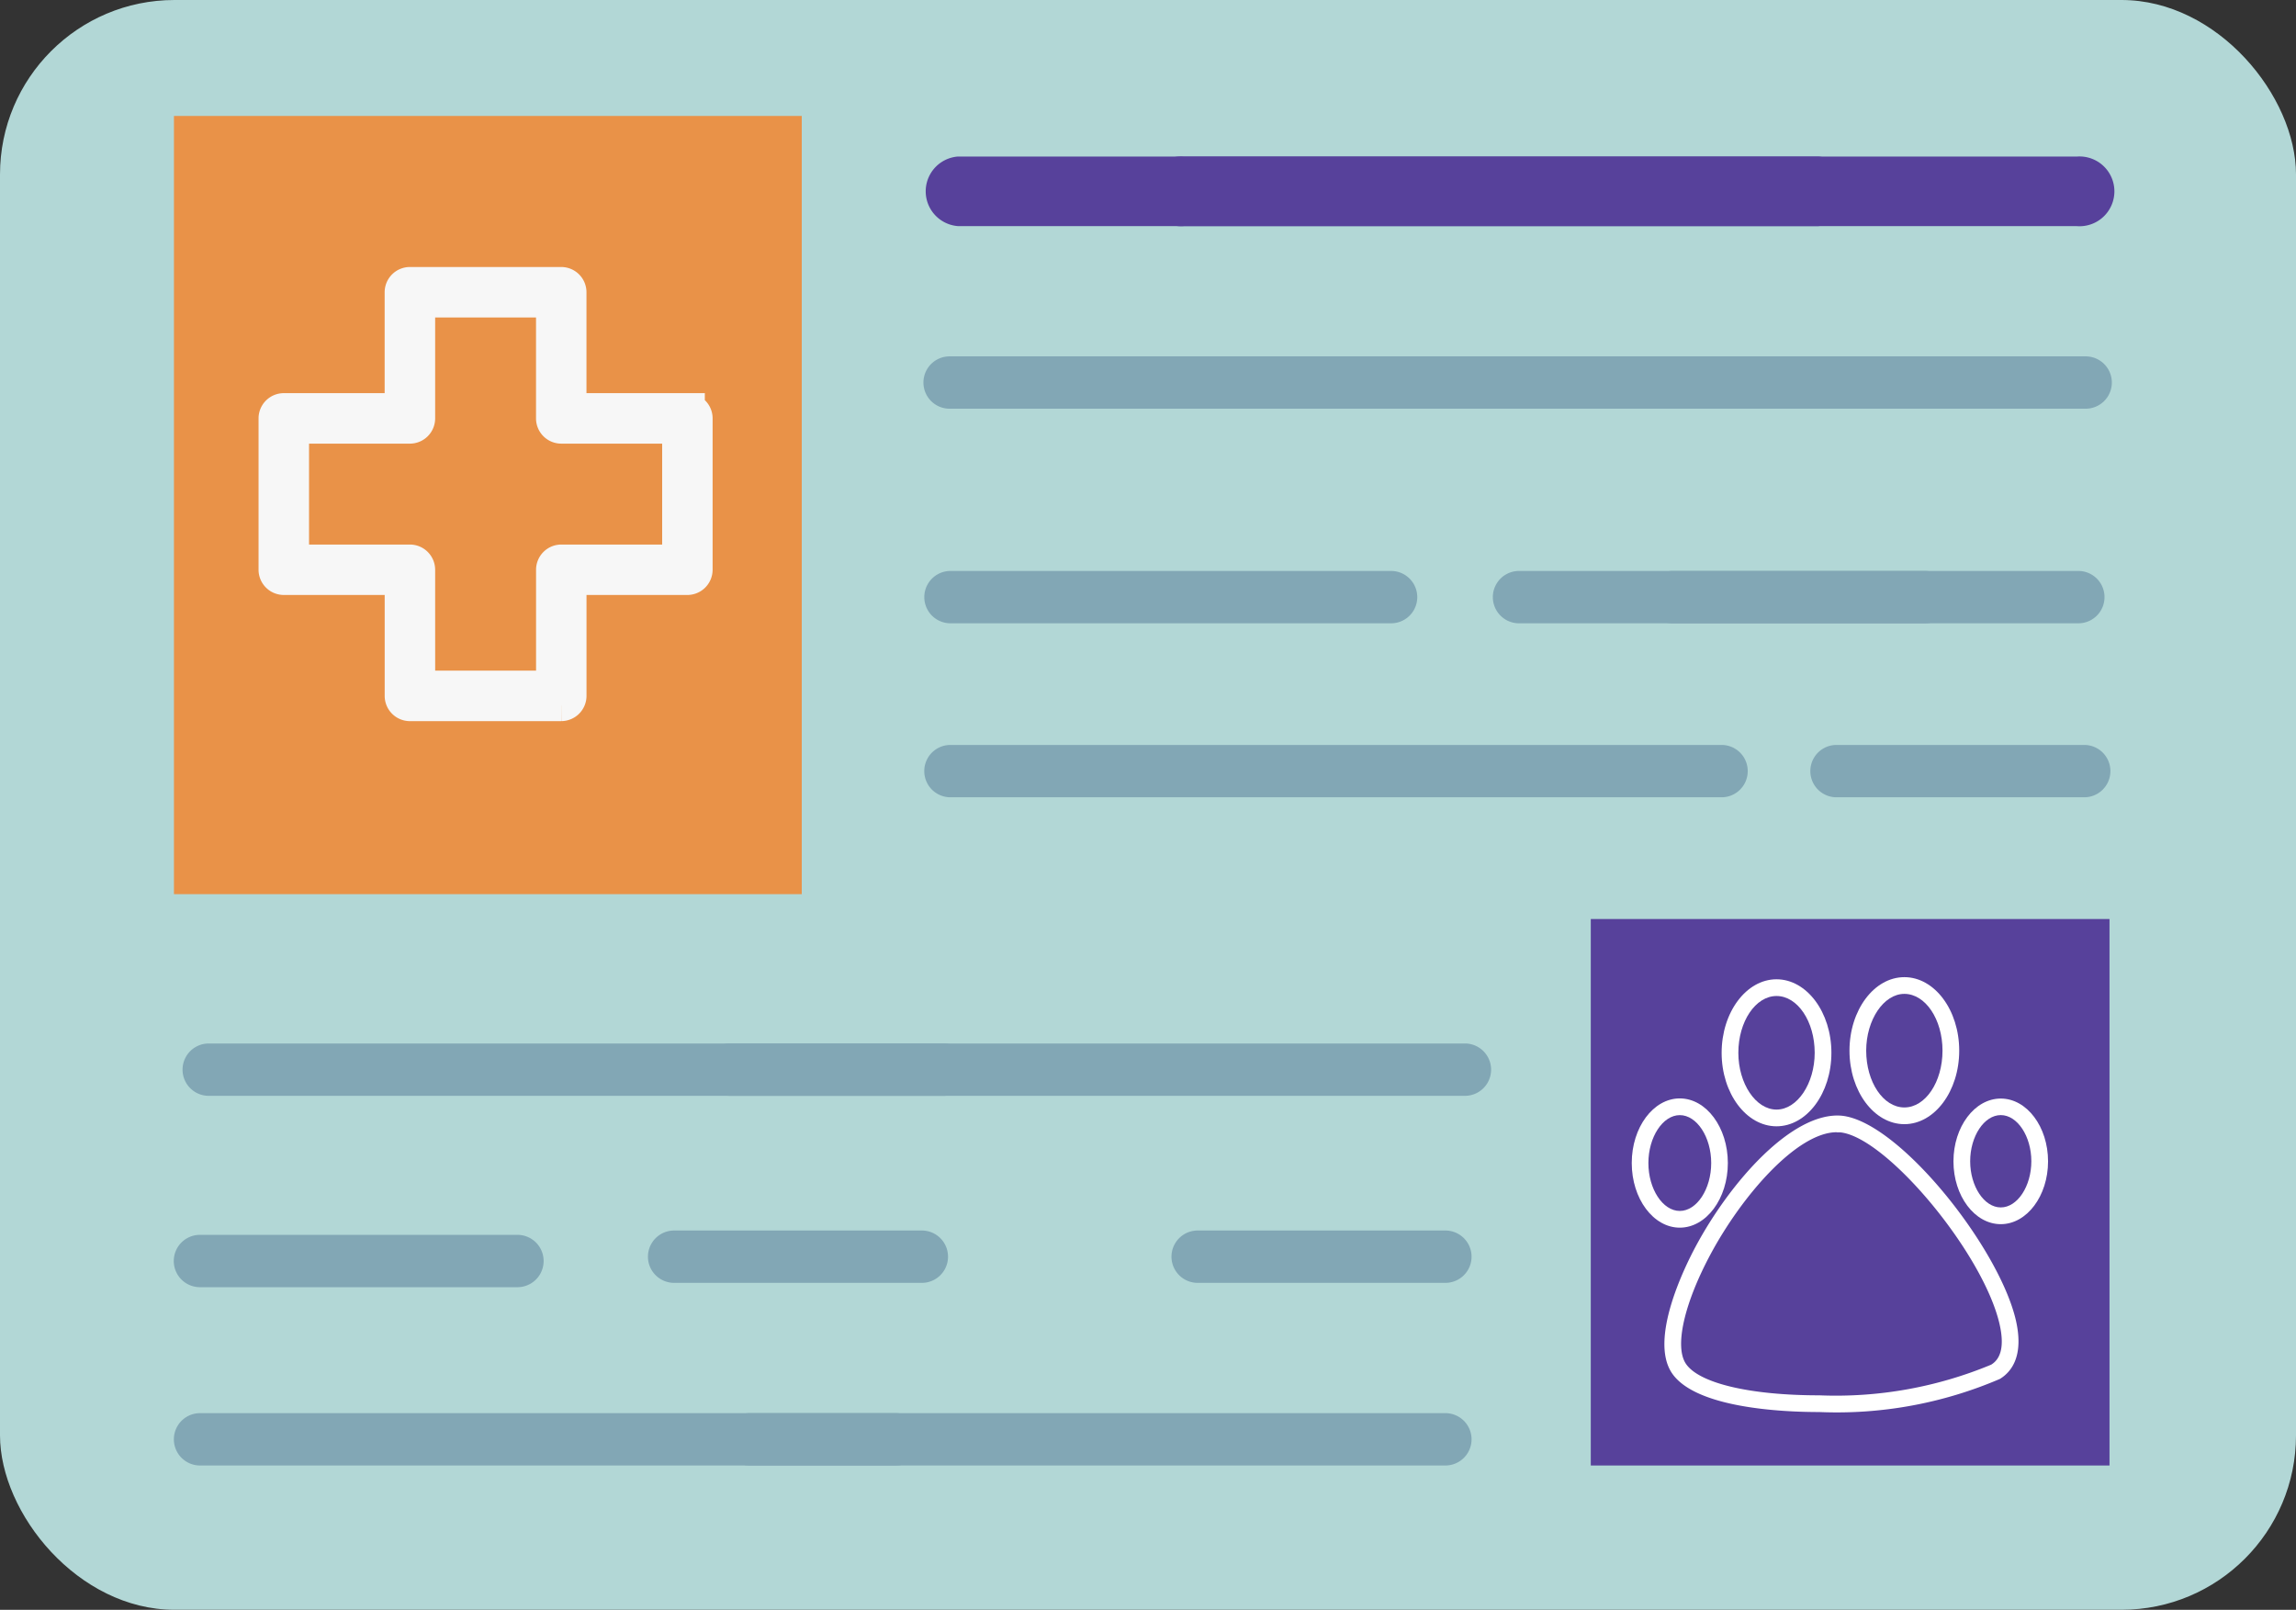 <svg id="Grupo_2102" data-name="Grupo 2102" xmlns="http://www.w3.org/2000/svg" xmlns:xlink="http://www.w3.org/1999/xlink" width="65.802" height="46.135" viewBox="0 0 65.802 46.135">
  <rect x="0" y="0" width="65.802" height="46.135" fill="#333333" stroke="none"/>
  <defs>
    <clipPath id="clip-path">
      <rect id="Rectángulo_1120" data-name="Rectángulo 1120" width="65.802" height="46.135" fill="none"/>
    </clipPath>
  </defs>
  <rect id="Rectángulo_1117" data-name="Rectángulo 1117" width="65.802" height="46.134" rx="5" transform="translate(0 0)" fill="#b2d7d6"/>
  <rect id="Rectángulo_1118" data-name="Rectángulo 1118" width="17.993" height="22.302" transform="translate(4.985 3.323)" fill="#e99248"/>
  <g id="Grupo_2101" data-name="Grupo 2101">
    <g id="Grupo_2100" data-name="Grupo 2100" clip-path="url(#clip-path)">
      <path id="Trazado_3492" data-name="Trazado 3492" d="M152.046,23.948H127.391a1,1,0,0,1,0-1.994h24.656a1,1,0,0,1,0,1.994" transform="translate(-99.938 -17.468)" fill="#57419b"/>
      <path id="Trazado_3493" data-name="Trazado 3493" d="M187.735,23.948H162.144a1,1,0,1,1,0-1.994h25.591a1,1,0,1,1,0,1.994" transform="translate(-128.215 -17.467)" fill="#57419b"/>
      <rect id="Rectángulo_1119" data-name="Rectángulo 1119" width="14.866" height="15.661" transform="translate(45.591 26.338)" fill="#57419b"/>
      <path id="Trazado_3494" data-name="Trazado 3494" d="M153.986,51.5H125.533a.748.748,0,0,1,0-1.5h28.452a.748.748,0,0,1,0,1.5" transform="translate(-98.318 -39.787)" fill="#82a7b5"/>
      <path id="Trazado_3495" data-name="Trazado 3495" d="M175.073,51.5H145.662a.748.748,0,0,1,0-1.5h29.411a.748.748,0,1,1,0,1.5" transform="translate(-115.299 -39.787)" fill="#82a7b5"/>
      <path id="Trazado_3496" data-name="Trazado 3496" d="M138.186,81.587H125.558a.748.748,0,1,1,0-1.5h12.628a.748.748,0,1,1,0,1.5" transform="translate(-98.318 -63.724)" fill="#82a7b5"/>
      <path id="Trazado_3497" data-name="Trazado 3497" d="M221.747,81.587H210.114a.748.748,0,1,1,0-1.5h11.633a.748.748,0,1,1,0,1.5" transform="translate(-166.58 -63.724)" fill="#82a7b5"/>
      <path id="Trazado_3498" data-name="Trazado 3498" d="M243.265,81.587H231.632a.748.748,0,1,1,0-1.5h11.633a.748.748,0,0,1,0,1.5" transform="translate(-183.701 -63.724)" fill="#82a7b5"/>
      <path id="Trazado_3499" data-name="Trazado 3499" d="M146.027,105.982h-22.1a.748.748,0,0,1,0-1.5h22.1a.748.748,0,0,1,0,1.5" transform="translate(-96.688 -83.133)" fill="#82a7b5"/>
      <path id="Trazado_3500" data-name="Trazado 3500" d="M47.422,147.854H26.361a.748.748,0,1,1,0-1.5H47.422a.748.748,0,1,1,0,1.5" transform="translate(-20.379 -116.449)" fill="#82a7b5"/>
      <path id="Trazado_3501" data-name="Trazado 3501" d="M120.534,147.854H99.473a.748.748,0,1,1,0-1.5h21.061a.748.748,0,1,1,0,1.5" transform="translate(-78.55 -116.449)" fill="#82a7b5"/>
      <path id="Trazado_3502" data-name="Trazado 3502" d="M34.239,174.687h-9.1a.748.748,0,1,1,0-1.5h9.1a.748.748,0,1,1,0,1.5" transform="translate(-19.409 -137.798)" fill="#82a7b5"/>
      <path id="Trazado_3503" data-name="Trazado 3503" d="M98.716,174.078h-7.1a.748.748,0,0,1,0-1.5h7.1a.748.748,0,0,1,0,1.5" transform="translate(-72.296 -137.313)" fill="#82a7b5"/>
      <path id="Trazado_3504" data-name="Trazado 3504" d="M172.133,174.078h-7.1a.748.748,0,1,1,0-1.5h7.1a.748.748,0,1,1,0,1.5" transform="translate(-130.709 -137.313)" fill="#82a7b5"/>
      <path id="Trazado_3505" data-name="Trazado 3505" d="M261.729,105.982h-7.1a.748.748,0,1,1,0-1.5h7.1a.748.748,0,0,1,0,1.5" transform="translate(-201.996 -83.133)" fill="#82a7b5"/>
      <path id="Trazado_3506" data-name="Trazado 3506" d="M45.082,199.69H25.142a.748.748,0,0,1,0-1.5h19.94a.748.748,0,0,1,0,1.5" transform="translate(-19.409 -157.691)" fill="#82a7b5"/>
      <path id="Trazado_3507" data-name="Trazado 3507" d="M122.158,199.69h-19.94a.748.748,0,0,1,0-1.5h19.94a.748.748,0,0,1,0,1.5" transform="translate(-80.734 -157.691)" fill="#82a7b5"/>
      <path id="Trazado_3508" data-name="Trazado 3508" d="M237.853,164.936c-1.045,0-3.547-.11-4.221-1.119-.647-.97.355-3.012.678-3.616,1-1.871,2.774-3.869,4.179-3.758,1.637.149,4.507,3.756,5,5.852.238,1.024-.116,1.485-.455,1.692a11.845,11.845,0,0,1-5.176.949m.5-8.019c-1.133,0-2.713,1.808-3.624,3.511-.752,1.408-1.028,2.633-.7,3.123.373.559,1.837.906,3.823.906a11.6,11.6,0,0,0,4.926-.878c.3-.182.377-.577.238-1.176-.474-2.032-3.251-5.363-4.571-5.483-.03,0-.06,0-.09,0" transform="translate(-185.718 -124.469)" fill="#fff"/>
      <path id="Trazado_3509" data-name="Trazado 3509" d="M275.3,157.638c-.748,0-1.356-.809-1.356-1.8s.608-1.8,1.356-1.8,1.355.809,1.355,1.8-.608,1.8-1.355,1.8m0-3.126c-.476,0-.877.607-.877,1.323s.4,1.323.877,1.323.876-.607.876-1.323-.4-1.323-.876-1.323" transform="translate(-217.959 -122.555)" fill="#fff"/>
      <path id="Trazado_3510" data-name="Trazado 3510" d="M230.2,157.738c-.759,0-1.377-.831-1.377-1.852s.618-1.852,1.377-1.852,1.377.831,1.377,1.852-.618,1.852-1.377,1.852m0-3.225c-.487,0-.9.629-.9,1.373s.411,1.373.9,1.373.9-.629.9-1.373-.411-1.373-.9-1.373" transform="translate(-182.058 -122.555)" fill="#fff"/>
      <path id="Trazado_3511" data-name="Trazado 3511" d="M260.945,141.245c-.868,0-1.573-.945-1.573-2.107s.706-2.106,1.573-2.106,1.572.944,1.572,2.106-.706,2.107-1.572,2.107m0-3.734c-.593,0-1.094.745-1.094,1.627,0,.9.49,1.628,1.094,1.628s1.093-.73,1.093-1.628-.49-1.627-1.093-1.627" transform="translate(-206.367 -109.028)" fill="#fff"/>
      <path id="Trazado_3512" data-name="Trazado 3512" d="M243.015,141.543c-.868,0-1.573-.945-1.573-2.106s.706-2.107,1.573-2.107,1.573.945,1.573,2.107-.706,2.106-1.573,2.106m0-3.734c-.6,0-1.094.73-1.094,1.628,0,.882.5,1.627,1.094,1.627s1.094-.745,1.094-1.627c0-.9-.49-1.628-1.094-1.628" transform="translate(-192.101 -109.265)" fill="#fff"/>
      <path id="Trazado_3513" data-name="Trazado 3513" d="M42.7,39.361H38.363a.224.224,0,0,1-.223-.223V35.745H34.748a.224.224,0,0,1-.223-.223V31.184a.224.224,0,0,1,.223-.223h3.391V27.569a.224.224,0,0,1,.223-.223H42.7a.224.224,0,0,1,.223.223v3.392h3.392a.223.223,0,0,1,.223.223v4.338a.224.224,0,0,1-.223.223H42.924v3.392a.224.224,0,0,1-.223.223m-4.114-.447h3.891V35.522A.224.224,0,0,1,42.7,35.3h3.392V31.408H42.7a.224.224,0,0,1-.223-.223V27.793H38.586v3.392a.224.224,0,0,1-.223.223H34.972V35.3h3.391a.224.224,0,0,1,.223.223Z" transform="translate(-26.615 -19.194)" fill="#f7f7f7" stroke="#f7f7f7" stroke-width="1"/>
    </g>
  </g>
</svg>
